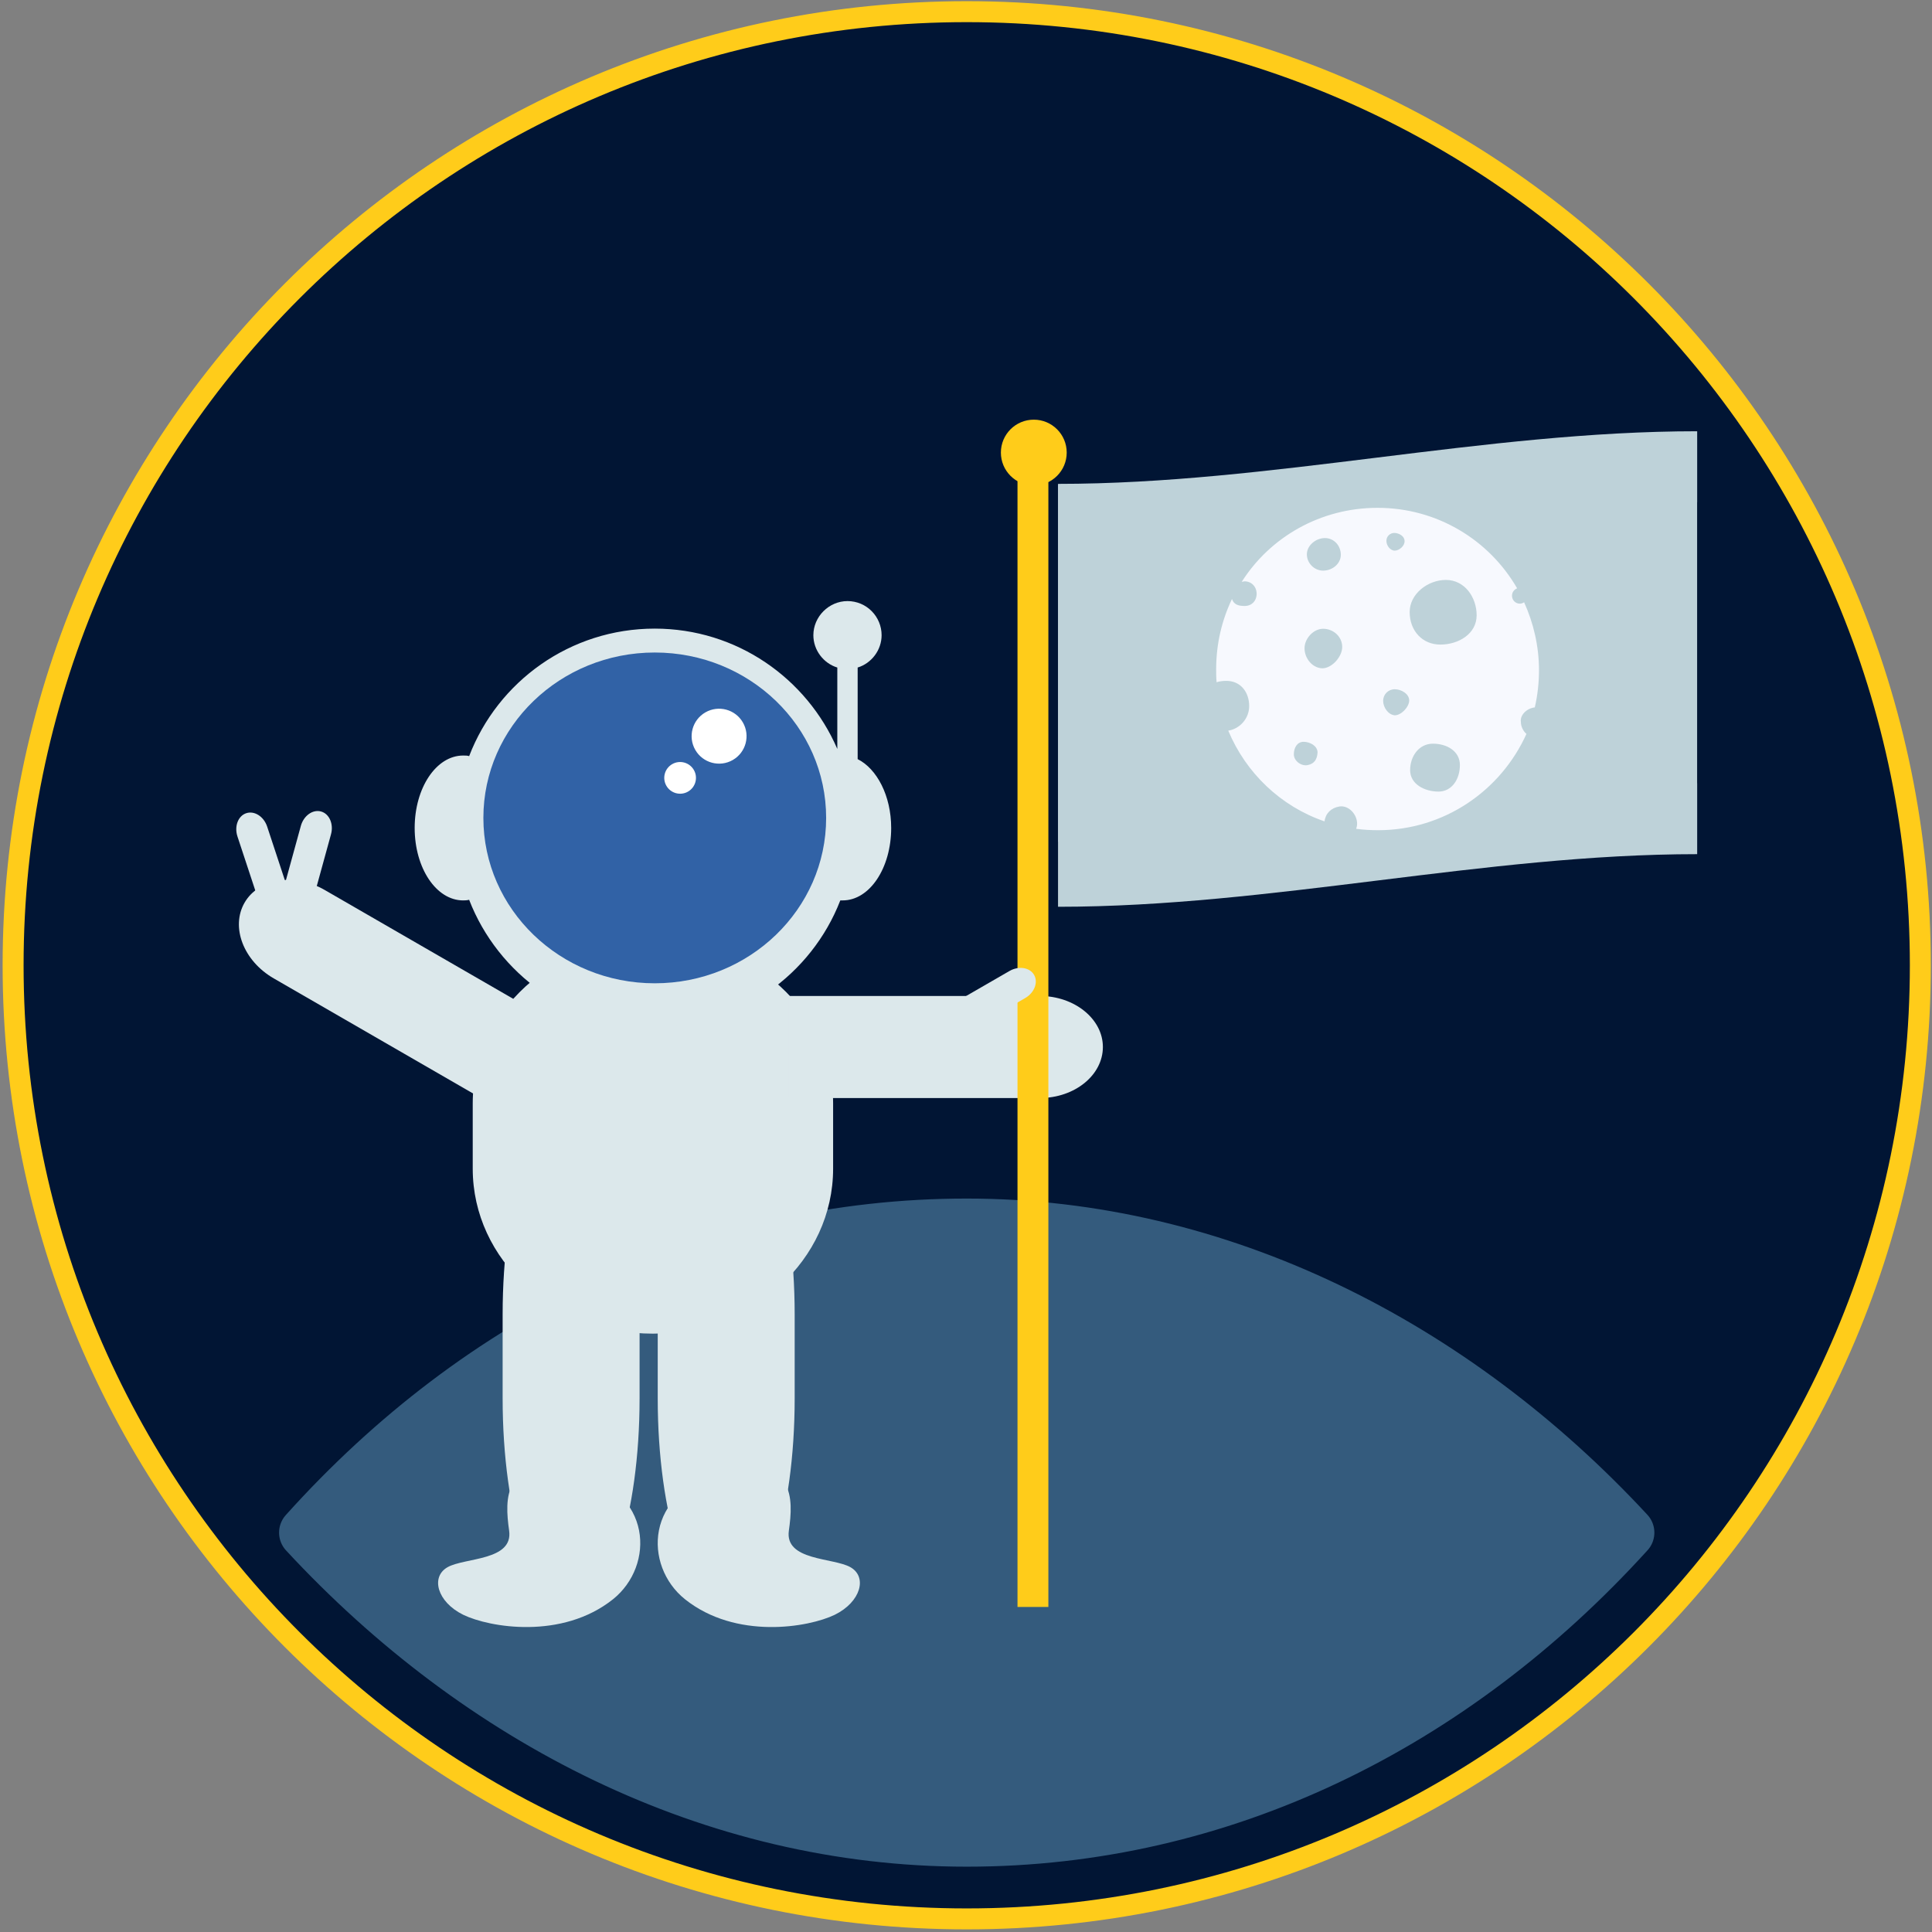 <?xml version="1.0" encoding="UTF-8" standalone="no"?>
<svg
   xmlns:dc="http://purl.org/dc/elements/1.1/"
   xmlns:cc="http://creativecommons.org/ns#"
   xmlns:rdf="http://www.w3.org/1999/02/22-rdf-syntax-ns#"
   xmlns:svg="http://www.w3.org/2000/svg"
   xmlns="http://www.w3.org/2000/svg"
   id="svg47"
   viewBox="0 0 300 300"
   height="300"
   width="300"
   version="1.1">
  <rect x="0" y="0" width="300" height="300" fill="#808080" stroke="none"/>
  <defs
     id="defs51" />
  <g
     transform="matrix(1.341,0,0,1.341,150.112,149.888)"
     id="widget">
    <path
       style="fill:#011534;fill-opacity:1;stroke:#ffcc1a;stroke-width:2.428;stroke-linecap:square;stroke-linejoin:miter"
       id="path2"
       d="m 0,110.423 v 0 c -61.023,0 -110.423,-49.4 -110.423,-110.423 v 0 C -110.423,-61.023 -61.023,-110.423 0,-110.423 v 0 c 61.023,0 110.423,49.4 110.423,110.423 v 0 C 110.423,61.023 61.023,110.423 0,110.423 Z" />
    <path
       style="fill:#345b7d;fill-opacity:1;stroke:#345b7d;stroke-width:6.081;stroke-linecap:round;stroke-linejoin:round"
       id="path4"
       d="M -1.367347e-6,30.052 C -29.646,30.052 -56.292,43.128 -76.585,65.694 -56.468,87.416 -29.469,101.336 -1.367347e-6,101.336 29.469,101.336 56.292,88.049 76.585,65.694 56.468,43.971 29.293,30.052 -1.367347e-6,30.052 Z" />
    <path
       style="fill:#dce8eb;fill-opacity:1"
       id="path6"
       d="m -57.201,15.979 c 0,-10.568 9.323,-19.105 20.865,-19.105 11.543,0 20.865,8.536 20.865,19.105 v 7.571 c 0,10.568 -9.323,19.105 -20.865,19.105 -11.543,0 -20.865,-8.536 -20.865,-19.105 z" />
    <path
       style="fill:#dce8eb;fill-opacity:1"
       id="path8"
       d="m -37.881,40.464 c 0,-13.508 -3.543,-24.419 -7.929,-24.419 -4.386,0 -7.929,10.911 -7.929,24.419 v 9.677 c 0,13.508 3.543,24.419 7.929,24.419 4.386,0 7.929,-10.911 7.929,-24.419 z" />
    <path
       style="fill:#dce8eb;fill-opacity:1"
       id="path10"
       d="m -19.922,40.464 c 0,-13.508 -3.543,-24.419 -7.929,-24.419 -4.386,0 -7.929,10.911 -7.929,24.419 v 9.677 c 0,13.508 3.543,24.419 7.929,24.419 4.386,0 7.929,-10.911 7.929,-24.419 z" />
    <path
       style="fill:#dce8eb;fill-opacity:1"
       id="path12"
       d="m -58.31,-7.513 c 0.208,0 0.416,0 0.693,-0.069 3.327,8.595 11.715,14.765 21.489,14.765 9.774,0 18.161,-6.1 21.489,-14.695 0.069,0 0.208,0 0.277,0 3.119,0 5.615,-3.743 5.615,-8.388 0,-3.743 -1.664,-6.863 -3.882,-7.972 v -10.606 c 1.594,-0.485 2.773,-2.01 2.773,-3.743 0,-2.149 -1.733,-3.951 -3.951,-3.951 -2.149,0 -3.951,1.802 -3.951,3.951 0,1.733 1.178,3.258 2.773,3.743 v 9.427 c -3.535,-8.18 -11.645,-13.933 -21.142,-13.933 -9.774,0 -18.161,6.1 -21.489,14.765 -0.208,-0.069 -0.416,-0.069 -0.693,-0.069 -3.119,0 -5.615,3.743 -5.615,8.388 0,4.644 2.495,8.388 5.615,8.388 z m 6.239,-17.052 c 9.982,-4.644 21.489,-4.644 31.47,0 1.456,2.565 2.218,5.545 2.218,8.665 0,2.703 -0.624,5.338 -1.664,7.625 -10.259,4.991 -22.32,4.991 -32.58,0 -1.109,-2.218 -1.664,-4.852 -1.664,-7.556 0,-3.189 0.763,-6.169 2.218,-8.734 z" />
    <path
       style="fill:#dce8eb;fill-opacity:1"
       id="path14"
       d="m -45.763,-16.94 3.327,2.01 -2.01,-3.397 2.01,-3.327 -3.327,2.01 -3.327,-2.01 2.01,3.327 -2.01,3.397 z" />
    <path
       style="fill:#dce8eb;fill-opacity:1"
       id="path16"
       d="m -37.722,-11.395 2.495,1.456 -1.525,-2.495 1.525,-2.495 -2.495,1.525 -2.565,-1.525 1.525,2.495 -1.525,2.495 z" />
    <path
       style="fill:#3162a6;fill-opacity:1"
       id="path18"
       d="m -36.123,-36.216 c 10.96,0 19.845,8.574 19.845,19.151 0,10.577 -8.885,19.151 -19.845,19.151 -10.96,0 -19.845,-8.574 -19.845,-19.151 0,-10.577 8.885,-19.151 19.845,-19.151 z" />
    <path
       style="fill:#dce8eb;fill-opacity:1"
       id="path20"
       d="m -52.987,65.458 c -0.52,-3.642 -0.748,-8.773 7.66,-6.74 9.028,2.182 9.2,10.815 4.38,14.683 -5.907,4.721 -14.323,3.277 -17.356,1.807 -3.028,-1.49 -3.795,-4.392 -1.808,-5.512 1.987,-1.12 7.63,-0.725 7.123,-4.238 z" />
    <path
       style="fill:#dce8eb;fill-opacity:1"
       id="path22"
       d="m -20.595,65.458 c 0.52,-3.642 0.748,-8.773 -7.66,-6.74 -9.028,2.182 -9.2,10.815 -4.38,14.683 5.907,4.721 14.323,3.277 17.356,1.807 3.028,-1.49 3.795,-4.392 1.808,-5.512 -1.987,-1.12 -7.63,-0.725 -7.123,-4.238 z" />
    <path
       style="fill:#dce8eb;fill-opacity:1"
       id="path24"
       d="m 8.462,15.371 c 4.058,0 7.305,-2.659 7.305,-5.908 0,-3.25 -3.287,-5.908 -7.305,-5.908 H -20.597 V 15.371 c 0,0 29.058,0 29.058,0 z" />
    <path
       style="fill:#ffcc1a;fill-opacity:1;stroke:#ffcc1a;stroke-width:1.816;stroke-linecap:square;stroke-linejoin:miter"
       id="path26"
       d="m 8.547,73.396 c 0,-43.534 0,-87.465 0,-130.999 M 6.788,73.396 c 0,-43.534 0,-87.465 0,-130.999" />
    <path
       style="fill:#dce8eb;fill-opacity:1"
       id="path28"
       d="m -80.247,1.516 c -3.515,-2.029 -4.997,-5.955 -3.372,-8.769 1.625,-2.814 5.801,-3.473 9.281,-1.464 L -49.174,5.811 -55.082,16.045 c 0,0 -25.165,-14.529 -25.165,-14.529 z" />
    <path
       style="fill:#dce8eb;fill-opacity:1"
       id="path30"
       d="m -77.108,-16.128 c 0.33,-1.2 1.38,-1.944 2.342,-1.68 0.961,0.264 1.48,1.453 1.154,2.641 l -2.363,8.595 -3.495,-0.961 c 0,0 2.363,-8.595 2.363,-8.595 z" />
    <path
       style="fill:#dce8eb;fill-opacity:1"
       id="path32"
       d="m -81.002,-16.05 c -0.39,-1.182 -1.477,-1.872 -2.423,-1.56 -0.947,0.312 -1.405,1.526 -1.019,2.696 l 2.794,8.464 3.442,-1.136 c 0,0 -2.794,-8.464 -2.794,-8.464 z" />
    <path
       style="fill:#dce8eb;fill-opacity:1"
       id="path34"
       d="M 6.765,3.8 C 7.843,3.177 8.298,1.973 7.799,1.11 7.301,0.247 6.02,0.044 4.953,0.661 L -2.767,5.117 -0.954,8.257 c 0,0 7.719,-4.457 7.719,-4.457 z" />
    <path
       style="fill:#ffcc1a;fill-opacity:1"
       id="path36"
       d="m 7.767,-55.556 v 0 c -2.106,0 -3.811,-1.705 -3.811,-3.811 v 0 c 0,-2.106 1.705,-3.811 3.811,-3.811 v 0 c 2.106,0 3.811,1.705 3.811,3.811 v 0 c 0,2.106 -1.705,3.811 -3.811,3.811 z" />
    <path
       style="fill:#ffffff;fill-opacity:1"
       id="path38"
       d="m -25.92,-28.118 c 0.878,1.521 0.357,3.467 -1.164,4.345 -1.521,0.878 -3.467,0.357 -4.345,-1.164 -0.878,-1.521 -0.357,-3.467 1.164,-4.345 1.521,-0.878 3.467,-0.357 4.345,1.164 z" />
    <path
       style="fill:#ffffff;fill-opacity:1"
       id="path40"
       d="m -31.598,-22.619 c 0.507,0.878 0.206,2 -0.672,2.507 -0.878,0.507 -2,0.206 -2.507,-0.672 -0.507,-0.878 -0.206,-2 0.672,-2.507 0.878,-0.507 2,-0.206 2.507,0.672 z" />
    <path
       style="fill:#bed2d9;fill-opacity:1"
       id="path42"
       d="M 84.576,-21.084 V -53.62 c 0.002,0 0.004,0 0.006,0 0,-2.751 0,-5.466 0,-8.217 -24.697,0 -49.394,6.093 -74.009,6.093 0,0.039 0,0.079 0,0.118 h -0.006 v 41.334 h 0.006 c 0,2.517 0,5.032 0,7.518 24.697,0 49.394,-6.093 74.009,-6.093 0,-2.751 0,-5.466 0,-8.217 -0.002,0 -0.004,0 -0.006,0 z" />
    <path
       style="fill:#f7f9fe;fill-opacity:1"
       id="path44"
       d="m 65.78,-29.862 c 0.323,-1.4 0.485,-2.855 0.485,-4.309 0,-2.801 -0.646,-5.494 -1.724,-7.864 -0.162,0.108 -0.323,0.162 -0.485,0.162 -0.539,0 -0.916,-0.431 -0.916,-0.916 0,-0.377 0.215,-0.7 0.593,-0.862 -3.232,-5.602 -9.265,-9.319 -16.159,-9.319 -6.625,0 -12.443,3.393 -15.728,8.564 0.108,0 0.215,-0.054 0.323,-0.054 0.862,0 1.454,0.7 1.4,1.562 -0.054,0.7 -0.539,1.293 -1.4,1.293 -0.7,0 -1.239,-0.162 -1.454,-0.808 -1.185,2.478 -1.831,5.225 -1.831,8.134 0,0.539 0,1.023 0.054,1.508 0.269,-0.108 0.754,-0.162 1.023,-0.162 1.778,-0.054 2.747,1.347 2.747,2.909 0,1.454 -1.077,2.639 -2.424,2.855 2.047,4.902 6.087,8.78 11.15,10.504 0.108,-0.916 0.754,-1.562 1.724,-1.724 1.077,-0.162 2.047,0.916 2.047,1.993 0,0.215 -0.054,0.431 -0.108,0.593 0.808,0.108 1.67,0.162 2.532,0.162 7.649,0 14.22,-4.578 17.183,-11.15 -0.377,-0.323 -0.646,-0.862 -0.646,-1.4 -0.108,-0.754 0.646,-1.562 1.616,-1.67 z m -26.663,-6.841 c 0,-1.131 1.023,-2.262 2.155,-2.262 1.185,0 2.208,0.916 2.208,2.101 0,1.131 -1.185,2.478 -2.316,2.478 -1.185,-0.054 -2.047,-1.185 -2.047,-2.316 z m 0.377,13.52 c -0.754,0.162 -1.616,-0.485 -1.616,-1.239 0,-0.754 0.377,-1.454 1.131,-1.454 0.754,0 1.616,0.485 1.616,1.239 -0.054,0.808 -0.377,1.293 -1.131,1.454 z m 1.778,-22.515 c -1.023,0 -1.885,-0.862 -1.885,-1.885 0,-1.023 1.023,-1.885 2.101,-1.885 1.023,0 1.831,0.862 1.831,1.939 0,1.023 -0.97,1.831 -2.047,1.831 z m 8.295,-2.316 c -0.539,0 -0.97,-0.593 -0.97,-1.131 0,-0.539 0.431,-0.916 0.916,-0.916 0.539,0 1.185,0.377 1.185,0.916 0.054,0.539 -0.593,1.131 -1.131,1.131 z m 5.063,27.902 c -1.616,0 -3.286,-0.862 -3.286,-2.478 0,-1.616 1.023,-3.07 2.639,-3.07 1.616,0 3.124,0.862 3.124,2.478 0,1.616 -0.916,3.07 -2.478,3.07 z m -6.41,-10.504 c 0,-0.754 0.593,-1.347 1.347,-1.347 0.754,0 1.67,0.539 1.67,1.293 0,0.754 -0.916,1.724 -1.67,1.724 -0.754,-0.054 -1.347,-0.916 -1.347,-1.67 z m 6.625,-6.518 c -2.101,0 -3.555,-1.616 -3.555,-3.77 0,-2.101 2.101,-3.717 4.201,-3.717 2.155,0 3.555,1.993 3.555,4.094 0,2.155 -2.101,3.393 -4.201,3.393 z" />
  </g>
</svg>
